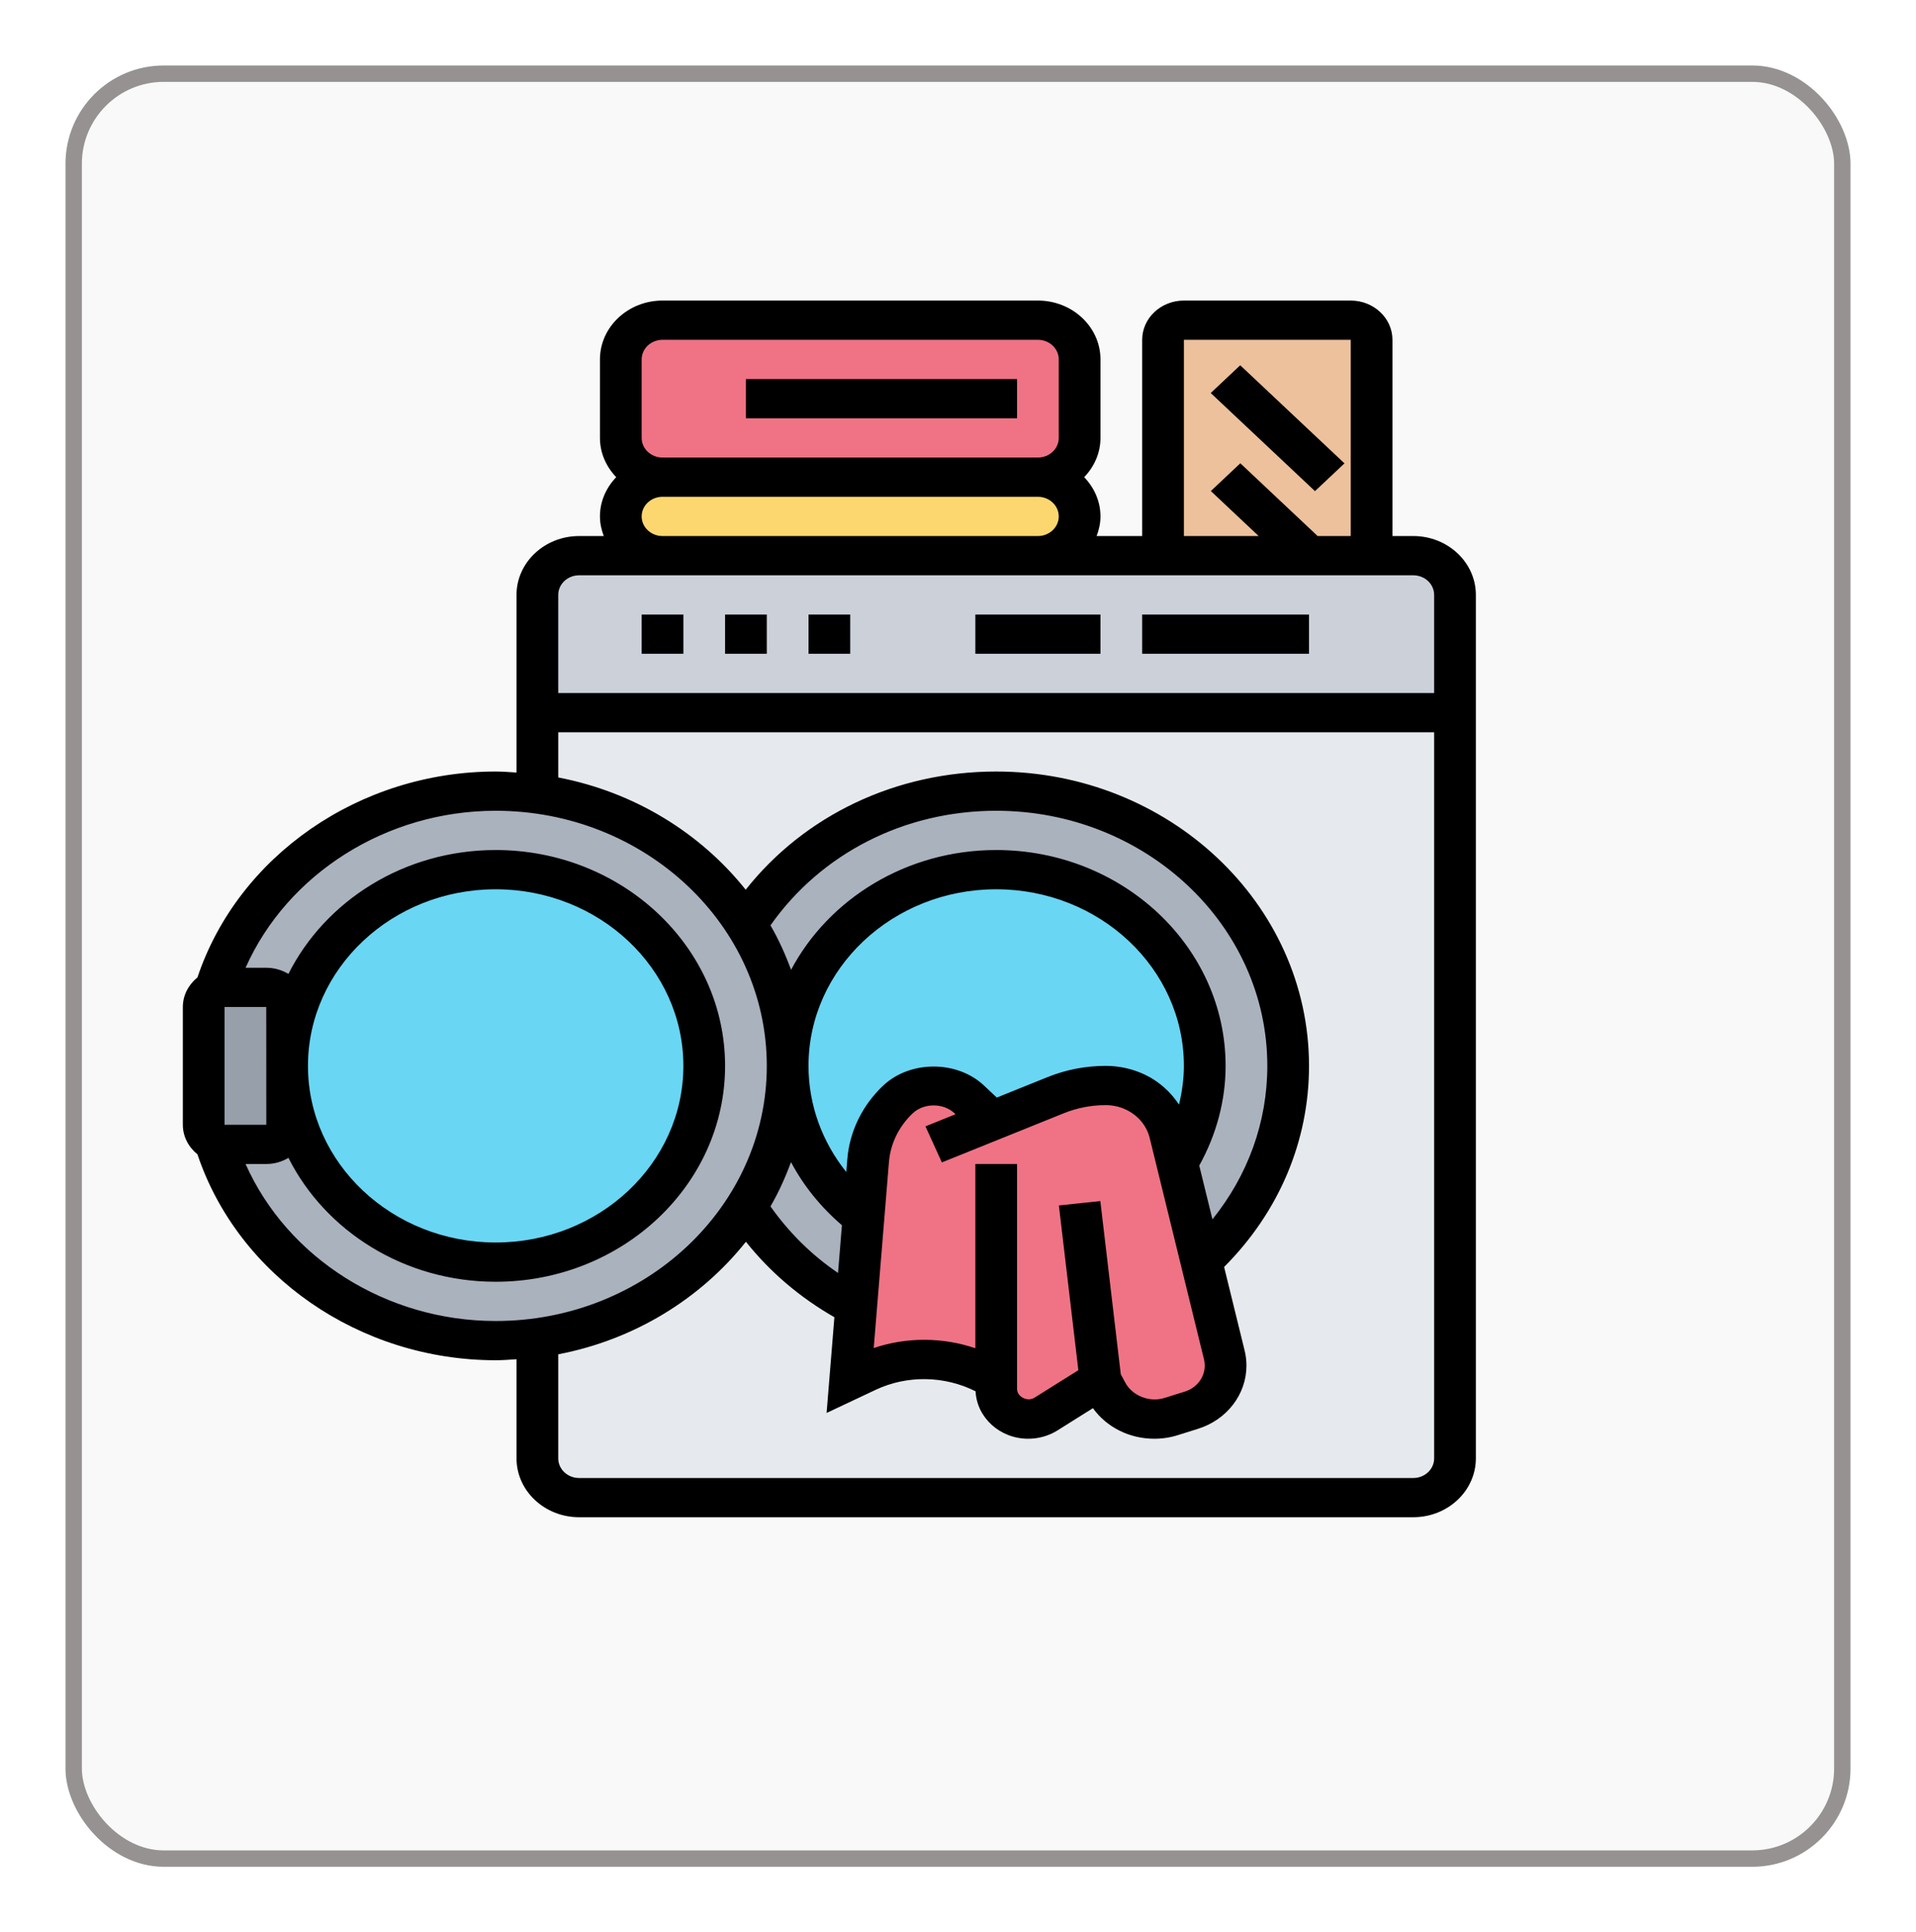 <svg width="117" height="118" viewBox="0 0 117 118" fill="none" xmlns="http://www.w3.org/2000/svg">
<g filter="url(#filter0_d_451_449)">
<rect x="4" width="109" height="110" rx="6" fill="#F9F9F9"/>
<rect x="4.5" y="0.5" width="108" height="109" rx="5.5" stroke="#969292"/>
</g>
<path d="M83.755 20.751V33.933H79.935H71.02V20.751C71.02 20.091 71.593 19.552 72.294 19.552H82.482C83.182 19.552 83.755 20.091 83.755 20.751Z" fill="#ECC19C"/>
<path d="M63.379 29.139C64.78 29.139 65.926 30.218 65.926 31.536C65.926 32.195 65.646 32.794 65.175 33.226C64.716 33.669 64.08 33.933 63.379 33.933H40.456C39.055 33.933 37.909 32.854 37.909 31.536C37.909 30.877 38.189 30.278 38.66 29.846C39.119 29.403 39.756 29.139 40.456 29.139H63.379Z" fill="#FCD770"/>
<path d="M65.926 21.949V26.743C65.926 28.061 64.78 29.139 63.379 29.139H40.456C39.055 29.139 37.909 28.061 37.909 26.743V21.949C37.909 20.631 39.055 19.552 40.456 19.552H63.379C64.78 19.552 65.926 20.631 65.926 21.949Z" fill="#EF7385"/>
<path d="M88.849 36.33V43.52H32.815V36.33C32.815 35.012 33.961 33.933 35.362 33.933H40.456H63.379H71.02H79.935H83.755H86.302C87.703 33.933 88.849 35.012 88.849 36.33Z" fill="#CCD1D9"/>
<path d="M32.815 43.52V89.059C32.815 90.377 33.961 91.456 35.362 91.456H86.302C87.703 91.456 88.849 90.377 88.849 89.059V43.52H32.815Z" fill="#E6E9ED"/>
<path d="M48.097 65.091C48.097 68.818 49.906 72.138 52.733 74.343L52.287 79.82C49.511 78.382 47.18 76.284 45.55 73.732C47.167 71.203 48.097 68.255 48.097 65.091Z" fill="#AAB2BD"/>
<path d="M78.661 65.091C78.661 69.765 76.636 73.983 73.364 77.027L71.886 71.035C72.956 69.285 73.567 67.26 73.567 65.091C73.567 58.476 67.862 53.107 60.832 53.107C53.802 53.107 48.097 58.476 48.097 65.091C48.097 61.939 47.167 58.979 45.55 56.451C48.67 51.573 54.35 48.313 60.832 48.313C70.676 48.313 78.661 55.827 78.661 65.091Z" fill="#AAB2BD"/>
<path d="M45.55 56.451C42.85 52.232 38.227 49.212 32.815 48.481C31.987 48.373 31.134 48.313 30.268 48.313C22.143 48.313 15.279 53.431 13.139 60.429C13.318 60.345 13.509 60.297 13.712 60.297H16.259C16.96 60.297 17.533 60.837 17.533 61.496V65.091V68.686C17.533 69.345 16.96 69.885 16.259 69.885H13.712C13.509 69.885 13.318 69.837 13.139 69.753C15.279 76.751 22.143 81.868 30.268 81.868C31.134 81.868 31.987 81.809 32.815 81.701C38.227 80.97 42.85 77.95 45.55 73.731C47.167 71.203 48.097 68.255 48.097 65.091C48.097 61.939 47.167 58.979 45.55 56.451Z" fill="#AAB2BD"/>
<path d="M16.259 60.298C16.96 60.298 17.533 60.837 17.533 61.496V65.091V68.687C17.533 69.346 16.96 69.885 16.259 69.885H13.712C13.509 69.885 13.318 69.837 13.139 69.753C12.719 69.561 12.439 69.154 12.439 68.687V61.496C12.439 61.029 12.719 60.621 13.139 60.43C13.318 60.346 13.509 60.298 13.712 60.298H16.259Z" fill="#969FAA"/>
<path d="M30.268 77.075C37.301 77.075 43.003 71.71 43.003 65.091C43.003 58.473 37.301 53.107 30.268 53.107C23.235 53.107 17.533 58.473 17.533 65.091C17.533 71.71 23.235 77.075 30.268 77.075Z" fill="#69D6F4"/>
<path d="M73.567 65.091C73.567 67.26 72.956 69.286 71.886 71.035L71.441 69.226C71.173 68.123 70.396 67.201 69.326 66.685C68.766 66.422 68.142 66.29 67.518 66.29C66.474 66.29 65.43 66.493 64.462 66.877L60.578 68.447L59.189 67.141C58.603 66.589 57.827 66.29 57.012 66.29C56.197 66.29 55.42 66.589 54.834 67.141C53.777 68.135 53.127 69.466 53.013 70.868L52.733 74.343C49.906 72.138 48.097 68.818 48.097 65.091C48.097 58.476 53.802 53.107 60.832 53.107C67.862 53.107 73.567 58.476 73.567 65.091Z" fill="#69D6F4"/>
<path d="M67.2 84.266L63.876 86.351C63.545 86.554 63.175 86.662 62.793 86.662C61.711 86.662 60.832 85.835 60.832 84.817V84.266C58.464 82.779 55.445 82.612 52.911 83.798L51.918 84.266L52.287 79.819L52.733 74.343L53.013 70.867C53.127 69.465 53.777 68.135 54.834 67.14C55.42 66.589 56.197 66.29 57.012 66.29C57.827 66.29 58.604 66.589 59.189 67.14L60.578 68.447L64.462 66.877C65.43 66.493 66.474 66.29 67.518 66.29C68.142 66.29 68.766 66.421 69.326 66.685C70.396 67.2 71.173 68.123 71.441 69.226L71.886 71.035L73.364 77.027L74.764 82.743C74.815 82.959 74.841 83.175 74.841 83.391C74.841 84.625 74 85.728 72.752 86.123L71.517 86.507C71.186 86.614 70.842 86.662 70.485 86.662C69.25 86.662 68.129 86.003 67.569 84.96L67.2 84.266Z" fill="#EF7385"/>
<path d="M86.302 32.735H85.029V20.751C85.029 19.429 83.886 18.354 82.482 18.354H72.294C70.889 18.354 69.747 19.429 69.747 20.751V32.735H66.965C67.108 32.358 67.2 31.958 67.2 31.536C67.2 30.612 66.816 29.777 66.206 29.14C66.816 28.502 67.2 27.667 67.2 26.743V21.949C67.2 19.967 65.486 18.354 63.379 18.354H40.456C38.35 18.354 36.636 19.967 36.636 21.949V26.743C36.636 27.667 37.019 28.502 37.629 29.14C37.018 29.777 36.636 30.612 36.636 31.536C36.636 31.958 36.727 32.358 36.87 32.735H35.362C33.256 32.735 31.541 34.348 31.541 36.33V47.177C31.119 47.15 30.698 47.115 30.268 47.115C21.958 47.115 14.543 52.267 12.057 59.689C11.516 60.13 11.165 60.772 11.165 61.496V68.687C11.165 69.41 11.516 70.054 12.058 70.494C14.544 77.915 21.958 83.067 30.268 83.067C30.698 83.067 31.119 83.033 31.541 83.006V89.059C31.541 91.041 33.256 92.654 35.362 92.654H86.302C88.409 92.654 90.123 91.041 90.123 89.059V36.33C90.123 34.348 88.409 32.735 86.302 32.735ZM72.294 20.751H82.482V32.735H80.462L75.741 28.292L73.94 29.987L76.861 32.735H72.294V20.751ZM39.183 21.949C39.183 21.289 39.753 20.751 40.456 20.751H63.379C64.082 20.751 64.653 21.289 64.653 21.949V26.743C64.653 27.403 64.082 27.941 63.379 27.941H40.456C39.753 27.941 39.183 27.403 39.183 26.743V21.949ZM39.183 31.536C39.183 30.876 39.753 30.338 40.456 30.338H63.379C64.082 30.338 64.653 30.876 64.653 31.536C64.653 32.197 64.082 32.735 63.379 32.735H40.456C39.753 32.735 39.183 32.197 39.183 31.536ZM35.362 35.132H86.302C87.005 35.132 87.576 35.67 87.576 36.33V42.322H34.089V36.33C34.089 35.67 34.659 35.132 35.362 35.132ZM16.261 65.114L16.262 68.687H13.712V61.496H16.259L16.261 65.069C16.261 65.076 16.259 65.084 16.259 65.091C16.259 65.1 16.261 65.107 16.261 65.114ZM14.996 71.083H16.259C16.759 71.083 17.221 70.943 17.613 70.708C19.861 75.172 24.68 78.274 30.268 78.274C37.992 78.274 44.277 72.36 44.277 65.091C44.277 57.823 37.992 51.909 30.268 51.909C24.68 51.909 19.861 55.011 17.613 59.474C17.221 59.24 16.759 59.099 16.259 59.099H14.996C17.538 53.381 23.566 49.512 30.268 49.512C39.397 49.512 46.824 56.501 46.824 65.091C46.824 73.681 39.397 80.671 30.268 80.671C23.566 80.671 17.538 76.802 14.996 71.083ZM30.268 54.306C36.588 54.306 41.73 59.144 41.73 65.091C41.73 71.039 36.588 75.877 30.268 75.877C23.948 75.877 18.806 71.039 18.806 65.091C18.806 59.144 23.948 54.306 30.268 54.306ZM68.44 83.921L67.192 73.348L64.66 73.613L65.849 83.674L63.165 85.357C62.744 85.622 62.106 85.303 62.106 84.823V71.083H59.559V82.333C57.566 81.658 55.368 81.642 53.354 82.321L54.283 70.963C54.374 69.839 54.893 68.781 55.739 67.984C56.421 67.346 57.605 67.346 58.286 67.984L58.349 68.043L56.513 68.784L57.515 70.986L64.963 67.983C65.775 67.655 66.638 67.488 67.523 67.488C67.949 67.488 68.374 67.583 68.755 67.763C69.492 68.109 70.021 68.742 70.207 69.497L73.523 83.019C73.552 83.143 73.567 83.267 73.567 83.393C73.567 84.115 73.078 84.753 72.351 84.981L71.117 85.367C70.209 85.658 69.146 85.247 68.71 84.426L68.44 83.921ZM71.996 67.456C71.485 66.685 70.781 66.036 69.894 65.618C69.161 65.273 68.341 65.091 67.523 65.091C66.29 65.091 65.091 65.323 63.957 65.781L60.869 67.026L60.086 66.29C58.444 64.745 55.579 64.745 53.937 66.29C52.661 67.491 51.882 69.086 51.742 70.779L51.677 71.572C50.195 69.721 49.371 67.461 49.371 65.091C49.371 59.144 54.512 54.306 60.832 54.306C67.153 54.306 72.294 59.144 72.294 65.091C72.294 65.891 72.18 66.682 71.996 67.456ZM51.412 74.822L51.174 77.736C49.548 76.633 48.162 75.249 47.05 73.672C47.548 72.813 47.957 71.903 48.302 70.967C49.065 72.408 50.117 73.711 51.412 74.822ZM73.232 71.179C74.272 69.306 74.841 67.219 74.841 65.091C74.841 57.823 68.556 51.909 60.832 51.909C55.349 51.909 50.605 54.897 48.306 59.225C47.96 58.285 47.55 57.371 47.049 56.51C50.128 52.127 55.215 49.512 60.832 49.512C69.961 49.512 77.388 56.501 77.388 65.091C77.388 68.527 76.201 71.775 74.037 74.462L73.232 71.179ZM86.302 90.258H35.362C34.659 90.258 34.089 89.721 34.089 89.059V82.705C38.756 81.81 42.793 79.297 45.55 75.831C47.02 77.68 48.852 79.24 50.952 80.439L50.475 86.286L53.475 84.872C55.41 83.961 57.689 84.015 59.573 84.964C59.654 86.573 61.059 87.861 62.787 87.861C63.426 87.861 64.045 87.685 64.578 87.35L66.739 85.994C67.577 87.159 68.966 87.861 70.49 87.861C70.982 87.861 71.466 87.787 71.926 87.64L73.157 87.254C74.925 86.7 76.114 85.148 76.114 83.393C76.114 83.085 76.077 82.776 76.004 82.479L74.75 77.371C78.088 74.029 79.935 69.704 79.935 65.091C79.935 55.179 71.365 47.115 60.832 47.115C54.717 47.115 49.133 49.787 45.536 54.333C42.779 50.877 38.748 48.371 34.089 47.477V44.719H87.576V89.059C87.576 89.721 87.005 90.258 86.302 90.258Z" fill="black"/>
<path d="M45.55 23.148H62.106V25.544H45.55V23.148Z" fill="black"/>
<path d="M73.933 24.001L75.734 22.306L82.1 28.297L80.299 29.992L73.933 24.001Z" fill="black"/>
<path d="M39.183 37.528H41.73V39.925H39.183V37.528Z" fill="black"/>
<path d="M44.277 37.528H46.824V39.925H44.277V37.528Z" fill="black"/>
<path d="M49.371 37.528H51.918V39.925H49.371V37.528Z" fill="black"/>
<path d="M59.559 37.528H67.2V39.925H59.559V37.528Z" fill="black"/>
<path d="M69.747 37.528H79.935V39.925H69.747V37.528Z" fill="black"/>
<defs>
<filter id="filter0_d_451_449" x="0" y="0" width="117" height="118" filterUnits="userSpaceOnUse" color-interpolation-filters="sRGB">
<feFlood flood-opacity="0" result="BackgroundImageFix"/>
<feColorMatrix in="SourceAlpha" type="matrix" values="0 0 0 0 0 0 0 0 0 0 0 0 0 0 0 0 0 0 127 0" result="hardAlpha"/>
<feOffset dy="4"/>
<feGaussianBlur stdDeviation="2"/>
<feComposite in2="hardAlpha" operator="out"/>
<feColorMatrix type="matrix" values="0 0 0 0 0 0 0 0 0 0 0 0 0 0 0 0 0 0 0.25 0"/>
<feBlend mode="normal" in2="BackgroundImageFix" result="effect1_dropShadow_451_449"/>
<feBlend mode="normal" in="SourceGraphic" in2="effect1_dropShadow_451_449" result="shape"/>
</filter>
</defs>
</svg>
